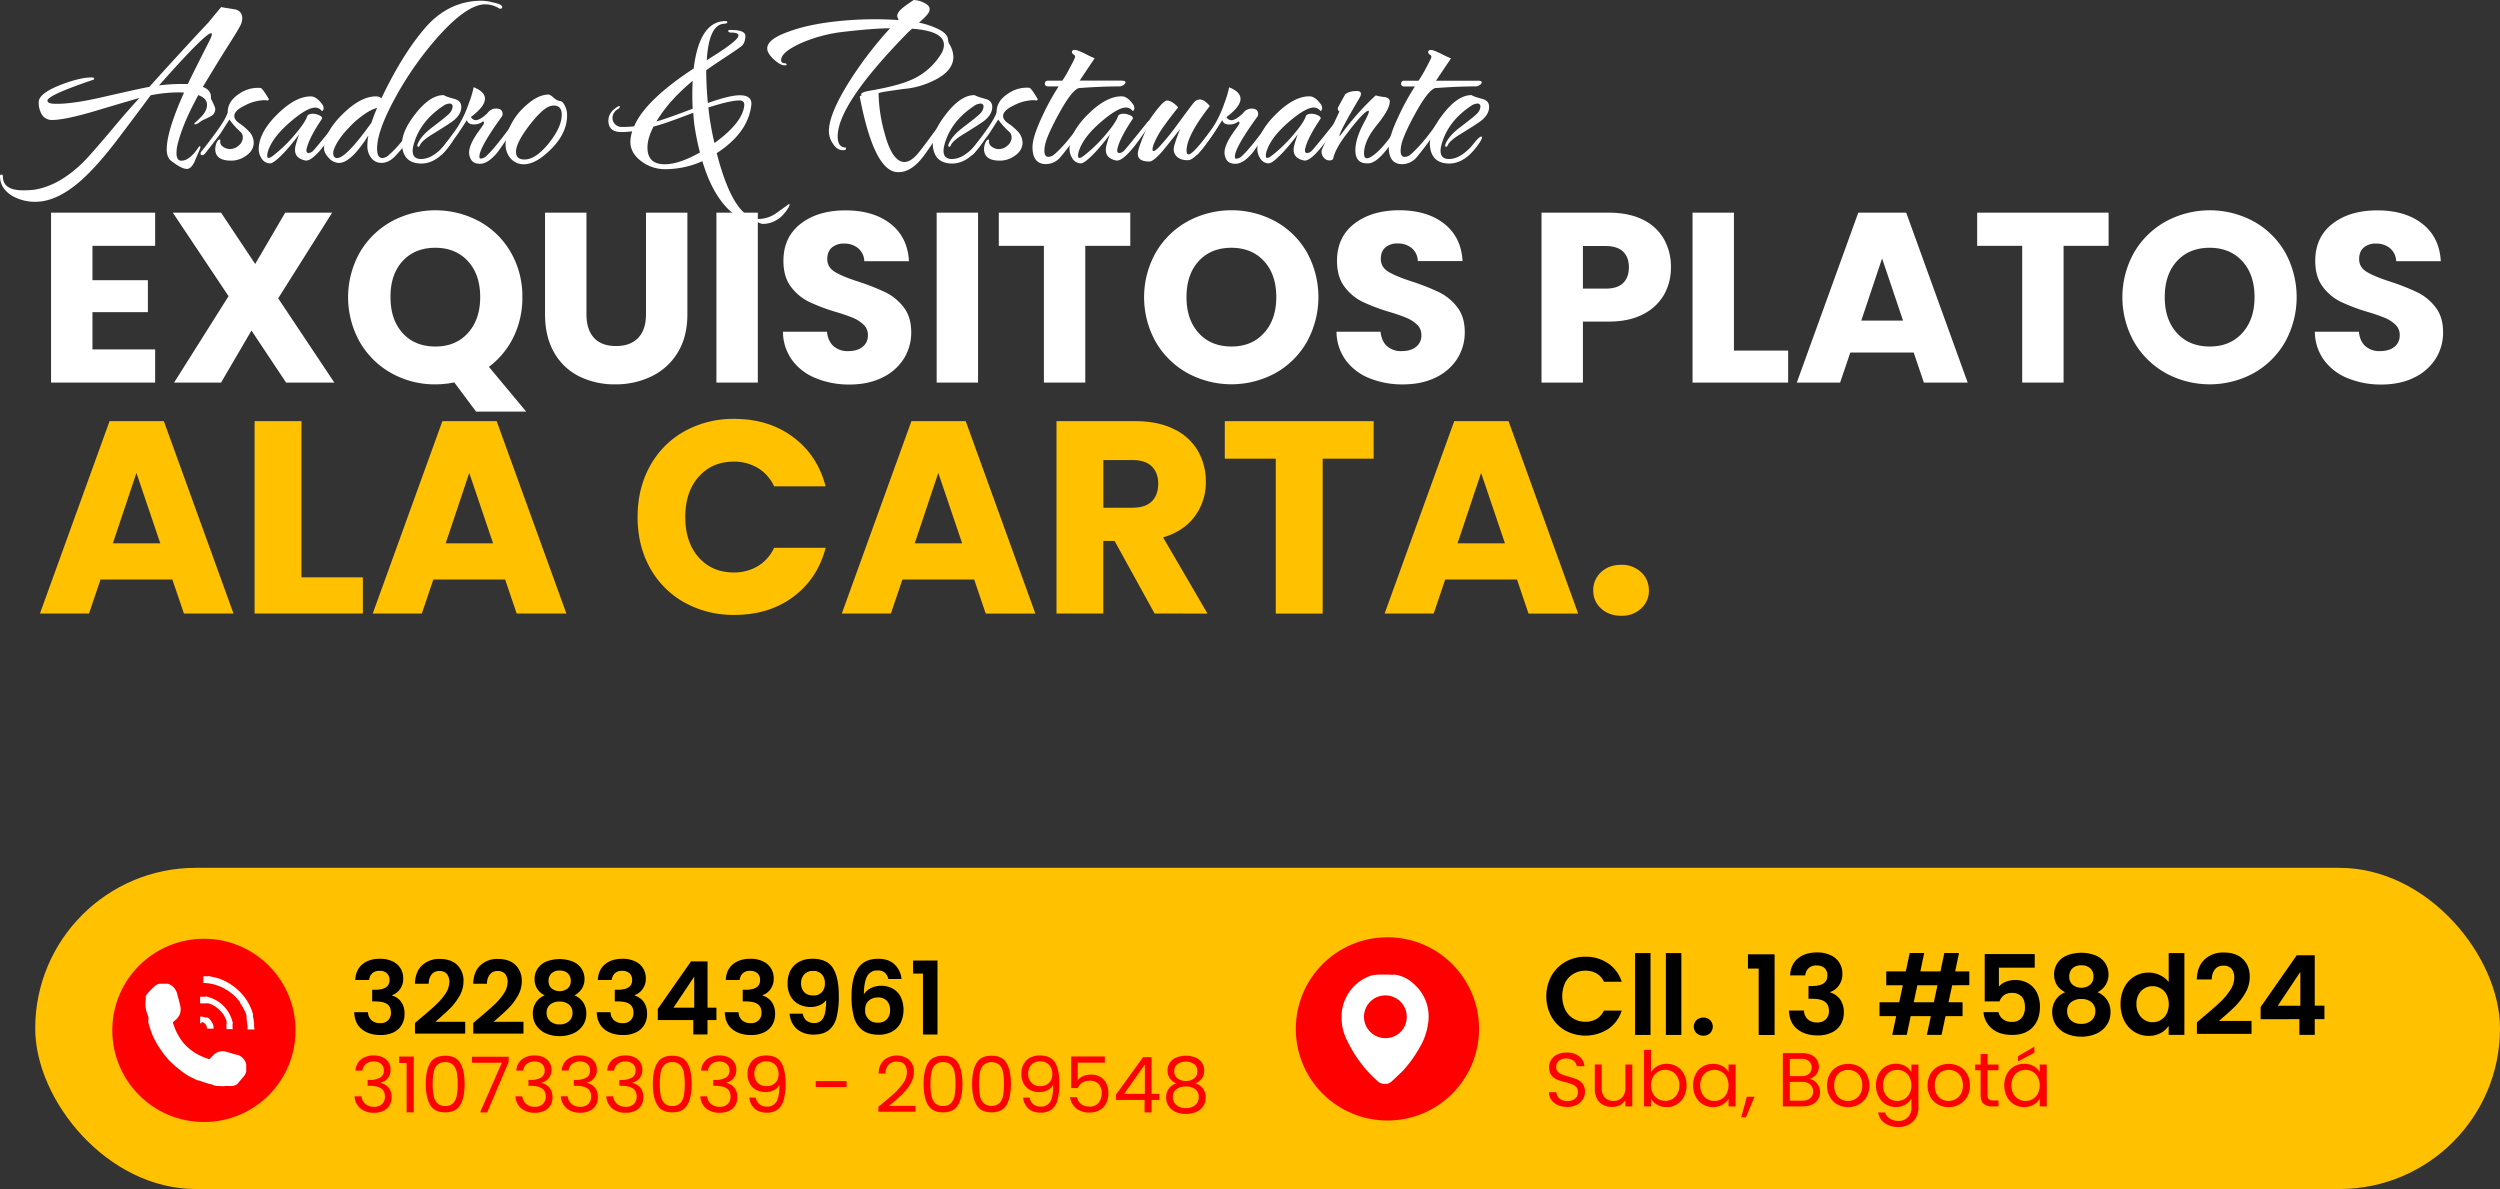 <svg xmlns="http://www.w3.org/2000/svg" viewBox="0 0 1549.35 736.89"><rect x="0" y="0" width="1549.35" height="736.89" fill="#333333" stroke="none"/><defs><style>.cls-1{fill:#fff;}.cls-2{fill:#ffc100;}.cls-3{fill:red;}</style></defs><g id="Capa_2" data-name="Capa 2"><g id="Capa_1-2" data-name="Capa 1"><path class="cls-1" d="M150.15,10.8a10.68,10.68,0,0,1-1.65,5.85q-1.2,2.4-7.8,12.75-4.95,7.8-15,24.45,5.55,2.1,5,7.2,2.7,5.4,2.7,6.3a4.84,4.84,0,0,1-2.55,4.57,45.88,45.88,0,0,1-5.1,2.48c-.2.1-.93.58-2.18,1.42a6,6,0,0,1-2.62,1.28q-.45,0-.45-.75a49,49,0,0,0,3.9-3.68q3.9-3.83,3.9-7.72,0-4.05-5.4-6-10,18.3-12.9,30.9a21.83,21.83,0,0,0-.6,5.85q.3,3.9,3,3.9,5,0,10.5-8.1a2.54,2.54,0,0,1,1.05-1,5.82,5.82,0,0,1,.3.75,25,25,0,0,1-1.27,3.3c-.86,2-1.73,4-2.63,6.15q-2.1,4-4.5,4-3.3,0-9.75-5-2.25-1.65-2.7-5.55-.9-11,10.65-36.75-1.65-.15-3.3-.15a91.85,91.85,0,0,0-17.4,1.8q-9.9,13.35-20,26.7-13.65,18-24.15,27-14.4,12.3-27.15,12.3A28.41,28.41,0,0,1,7.5,121.35Q0,116.7,0,109.2q0-1,.9-1t.9,1.2q0,8.55,12.6,8.55,3.15,0,6.3-.3,15-2.1,29.7-16,4.35-3.9,22.8-25.95,5.55-6.6,13.2-15-13.8,4-27.45,8.1-18.75,5.55-26.7,5.55a7.18,7.18,0,0,1-6.45-3.6,14.36,14.36,0,0,1-1.8-7.5Q24,57.9,37.8,52.5,49.65,48,56.55,48q1.8,0,1.8.6a1.46,1.46,0,0,1-.3.75Q29.4,59,29.4,62.4q0,2,5.7,1.95,10.5,0,28.65-4.2,24.9-5.7,28.8-6.3l6.6-7.35q19.5-21.45,30-32.55,2.55-3.15,7.95-9.6.15.15,8,1.35Q149.7,6.45,150.15,10.8Zm-18.9,10.35q0-.6-.3-.6-3.75,0-32.4,32.4a104.58,104.58,0,0,1,13.2-.9h4.65q2.4-5.07,13.5-27C130.9,23.14,131.35,21.85,131.25,21.15Z"/><path class="cls-1" d="M166.5,61.23a.56.56,0,0,1-.3.87q-.45.45-1.2,0h-1.5A26.83,26.83,0,0,0,152,65.25q-7.35,3.45-6.75,7.2.3,2.1,3.15,4a35,35,0,0,1,6,5.1,10.3,10.3,0,0,1,2.85,6.75q0,5-4.8,8.25a15.64,15.64,0,0,1-9.3,3q-9.75,0-9.75-7.2a9.92,9.92,0,0,1,.45-2.85q.9-3,2.4-3,.3,0,.3.6a3.53,3.53,0,0,0,1.57,3.75,7.29,7.29,0,0,0,4.43,1.5A8,8,0,0,0,148,90.15a6.63,6.63,0,0,0,2.48-5,4.77,4.77,0,0,0-1-3,48.63,48.63,0,0,1-7.35-8.1l-.15.3q-2,3.15-5.25,8.25Q134,86.4,127.2,95a2.83,2.83,0,0,1-2,1.2q-.9,0-.9-1.05a2,2,0,0,1,.45-1.2q5.7-7.05,11-14.55,4.35-6.3,5.4-9.75-.15-6.75,6.9-11.4a20.26,20.26,0,0,1,13.35-3.75Q162.6,54.6,166.5,61.23Z"/><path class="cls-1" d="M210,76.8a40.43,40.43,0,0,1-3.63,5.85q-12.21,17.85-17.19,16.8-6.33-1.35-6.33-6.45a14.83,14.83,0,0,1,.15-2.1,71.2,71.2,0,0,1,2.4-7.65,133.27,133.27,0,0,1-8.7,10.65q-6.91,7.35-9.3,7.35A6.21,6.21,0,0,1,162,98a10.43,10.43,0,0,1-1.65-5.55q0-10.2,11.4-21.52t21-11.18q3.28,0,6.75,4.65a4.23,4.23,0,0,1,1.05,2.85,1.85,1.85,0,0,1-1.05,1.65,5,5,0,0,0-3.15-2.1q-4.82-1.05-15.75,8.17T166.5,92.55a11.75,11.75,0,0,0-.9,3.9c0,1.8,1.09,1.9,3.3.3A86.35,86.35,0,0,0,182.25,84q7-8.1,8.25-12.3c.6-.8,1.74-1.2,3.45-1.2a9.81,9.81,0,0,1,4.05,1c1.39.66,1.89,1.38,1.5,2.18q-7.65,11.4-9.3,17.85a6,6,0,0,0-.3,1.65q0,1.65,1.35,1.65a4.31,4.31,0,0,0,2.85-1.42q1.49-1.42,14-17,1.19-1.5,1.8-1.5C210.54,74.85,210.6,75.5,210,76.8Z"/><path class="cls-1" d="M311.24,4.35q0,1.05-1.2,1.05a1.61,1.61,0,0,1-.9-.3,16.26,16.26,0,0,0-8.4-2.4q-11.4,0-29.55,20.4a204.59,204.59,0,0,0-26.25,37.5q-11.25,20.55-11.25,31.5,0,5.85,3.3,5.85a6.44,6.44,0,0,0,4.2-2.1q6-5.1,14.25-16.65,2.25-3,3-3,.3,0,.3.45,0,2.7-6,10.8a98.5,98.5,0,0,1-8.1,9.6q-3.9,3.9-8.25,3.9A7.81,7.81,0,0,1,230.17,98a11.78,11.78,0,0,1-2.48-7.87,34.51,34.51,0,0,1,.6-6.15q-10.8,16.95-18.15,17a8.62,8.62,0,0,1-6.37-3.13q-2.93-3.12-2.93-5.66,0-10.12,11.4-21.37t21-11.09a5,5,0,0,1,3.15,1.2q12.75-26.85,26.7-43.2Q277.79.45,298.64.45a33,33,0,0,1,6.9,1.05Q311.24,2.7,311.24,4.35ZM233.69,66.9a21.29,21.29,0,0,0-4.52,1.8,54.2,54.2,0,0,0-13,10.5q-6.94,7.2-9.2,13.35a6.23,6.23,0,0,0-.46,2.25c0,2.1.81,3.15,2.42,3.15q5.58,0,21.27-21.9Q231.58,71.85,233.69,66.9Z"/><path class="cls-1" d="M281.84,61.35q4.05,1.2,4.05,4.95,0,4.5-4.8,8.4-1.8,1.5-12.3,8-7.5,4.5-8.55,7.35-.45,1.05-1.2.9-.6-.3-.3-1.35,1.81-5.1,9.07-10.65,9.51-7.2,10.87-8.85a6.66,6.66,0,0,0,1.81-3.9,1.73,1.73,0,0,0-2-2,7.48,7.48,0,0,0-3.92,1.5Q260,75.45,256.2,90.15a13.26,13.26,0,0,0-.46,3.3q0,5.1,5.25,5.1a14,14,0,0,0,7.05-2.1,29.71,29.71,0,0,0,8.25-7.5q3.45-4.35,4.8-4.35c.2,0,.3.15.3.44q0,1.93-4.5,7.44-8.1,9.83-17.7,8.77-8.55-.9-9.9-9.71t8-20.78q9.3-12,17.85-11.81Q275.69,59.7,281.84,61.35Z"/><path class="cls-1" d="M316.49,82.65Q309,93.6,308.24,94.5q-5.85,7.05-10.8,7-3.9,0-5.47-2.55a8.59,8.59,0,0,1-1.13-5.85q.75-5,6.75-13.05,2.4-3.15,2.4-4a.66.66,0,0,0-.75-.75,8.84,8.84,0,0,1-5.7,1.8q-3.45,0-4.2-2.7-1.95,3.15-5.4,8.25-2.55,3.75-9.3,12.3a2.81,2.81,0,0,1-1.95,1.2q-.9,0-.9-1.05a2,2,0,0,1,.45-1.2q5.7-7.05,10.95-14.55a68.39,68.39,0,0,0,7.35-15.3,61.59,61.59,0,0,0,3-10q7.05,2.84,7,7.15,0,4.77-8.7,11.31a3.5,3.5,0,0,0,3,1.94q2.7,0,7.2-4.26a6.52,6.52,0,0,1,5.25-2.94q4.2,0,4.2,3.45a2.89,2.89,0,0,1-.45,1.5q-13.95,19.2-13.95,24.9,0,1.2.9,1.2a5.58,5.58,0,0,0,3.6-1.8q4.65-4.2,14.25-17.25,2.1-3,2.85-3,.3,0,.3.45Q319,78.6,316.49,82.65Z"/><path class="cls-1" d="M349.49,64.5a12.65,12.65,0,0,1,1.95,7q0,12.45-12.75,23.55-7.95,7.05-14.7,6.75a10.65,10.65,0,0,1-7.65-3.75,13,13,0,0,1-3-8.85,24.15,24.15,0,0,1,2.25-9.75,40.18,40.18,0,0,1,10.65-14.33q7.35-6.53,13.8-6.52c.6,0,1.6.63,3,1.87a8.09,8.09,0,0,0,3.9,2.18Q348.29,62.55,349.49,64.5Zm-6.3.9a9,9,0,0,0-5.25,1.95q-4.5,3.15-10.8,11.55-7.35,9.9-7.35,15.15,0,4.8,5.25,4.8,7.05,0,15.3-10.35,7.8-9.9,7.8-17.4Q348.14,65.4,343.19,65.4Z"/><path class="cls-1" d="M488.54,126.75a.48.48,0,0,1,.45-.3q1,0-.75,2.85a19.05,19.05,0,0,1-2.25,3,16.22,16.22,0,0,1-4.2,3.75,16.51,16.51,0,0,1-8.4,2.7,5.39,5.39,0,0,1-3.3-.9q-11.1,0-19.95-9.45-9.3-9.9-14.85-28.5a56.84,56.84,0,0,1-22.8,4.95,24.31,24.31,0,0,1-15.75-5.47q-6.75-5.47-6-13a27.22,27.22,0,0,1,1.05-5,52.17,52.17,0,0,1-6.75.45q-7.95,0-8-7.05,0-5.1,5.55-8.55a2,2,0,0,1,1.2-.45q.6,0,.3.6a2.27,2.27,0,0,1-1.05,1.2,6.3,6.3,0,0,0-3.45,5.55,5.33,5.33,0,0,0,1.65,3.9,5.51,5.51,0,0,0,4,1.65A66.72,66.72,0,0,0,393,78.3q6.75-16.05,36.9-35.85,3.6-29.1,19.5-29.4,1.35,0,1.35.75t-1.8.9q-9.6.3-10.95,22.65l7.8-5q11.85-7.8,11.85-10.35,0-1.8-4.35-1.8-1.95,0-2-1.05,0-.6,1.35-.6,9.45,0,9.3,3.9t-2.1,5.86q-1.49,1.37-10.18,7.06-6.9,4.53-12,8.14,0,9.27,1,20.34,13.49-4.8,19.77-4.8,7.79,0,7.19,6-2,17.25-21.45,29.85,10.5,40.8,26.1,40.8a19.36,19.36,0,0,0,10.8-3.6Q484.79,129.45,488.54,126.75ZM433.79,94.5a156.39,156.39,0,0,1-3.46-17.1q-.4-3.3-.69-7.51-5.86,2.25-15,5.56-5.72,2-9.62,3-3.76,7.2-3.76,13,0,10.35,10.65,10.35Q420.74,101.85,433.79,94.5Zm-4.5-27.15a165.4,165.4,0,0,1,0-17.25q-14.7,12.15-22.5,25.2Q413.69,73.35,429.29,67.35Zm31.95-1.95q.3-3.15-3-3.15-5.7,0-19.2,4.35.6,6.15,1.35,10.2,1,6.15,2.4,11.85Q460.19,76.05,461.24,65.4Z"/><path class="cls-1" d="M588.14,27a15.72,15.72,0,0,1,2.7,8.24q0,8.69-11.85,14.52a51.47,51.47,0,0,1-19.35,5.4l-8.25,1.2q-6.9,1-6.9,1.49a97.63,97.63,0,0,0,3.6,24.27q4.8,18.27,12.45,18.27,3.6,0,7.8-4.65,1.95-2.1,10.95-14.4,2.7-3.75,3.75-3.75.3,0,.3.6,0,3.45-10.65,18.15-8,10.8-16.5,10.35-14.55-.6-23.4-46.95a6.66,6.66,0,0,1,1.2-.6.86.86,0,0,1-.3-.6q0-1.35,4.95-2.25,16.65-2.85,24.9-6.3a40.59,40.59,0,0,0,19.65-16.5,10.6,10.6,0,0,0,1.8-5.7q0-8.55-19.65-10a34.27,34.27,0,0,0-3.6,3.3q-42.6,43.65-42.6,63.45,0,6.9,5.1,6.9v1.2a4.3,4.3,0,0,1-2,.45q-3.45,0-6.15-4.2a13.82,13.82,0,0,1-2.4-7.5q0-11.1,13.65-32.4a235.51,235.51,0,0,1,24.3-31.5q-11.1.15-29,2.25a90.82,90.82,0,0,0-25.65,6.75q-12.9,5.7-12.9,10.8,0,1.95,2.85,1.95.75.6.45,1.05-.3.3-1.65.15-2.7-.3-6.53-4T475.49,30q0-5.68,13.05-10.31,11.55-4.34,28.2-6.28a218,218,0,0,1,39.75-1l.45-.44a3.24,3.24,0,0,1-.9-2.1q0-2.38,4.05-5.53,3-2.24,6.15-4.33a14.68,14.68,0,0,1,6,1.5c2.6,1.2,3.9,2.54,3.9,4a5.26,5.26,0,0,1-.3,1.65q-.75,2.1-6.3,6.89a47.07,47.07,0,0,1,13.2,4.64q4.2,2.4,4.72,5.32A11.52,11.52,0,0,0,588.14,27Z"/><path class="cls-1" d="M610.94,61.35q4,1.2,4,4.95,0,4.5-4.8,8.4-1.8,1.5-12.3,8-7.5,4.5-8.55,7.35-.45,1.05-1.2.9-.6-.3-.3-1.35,1.81-5.1,9.06-10.65,9.51-7.2,10.88-8.85a6.72,6.72,0,0,0,1.81-3.9,1.73,1.73,0,0,0-2-2,7.48,7.48,0,0,0-3.93,1.5q-14.64,9.75-18.41,24.45a13.69,13.69,0,0,0-.45,3.3q0,5.1,5.25,5.1a14,14,0,0,0,7-2.1,29.71,29.71,0,0,0,8.25-7.5q3.45-4.35,4.8-4.35c.2,0,.3.15.3.44q0,1.93-4.5,7.44-8.1,9.83-17.7,8.77-8.55-.9-9.9-9.71t8-20.78q9.3-12,17.85-11.81Q604.79,59.7,610.94,61.35Z"/><path class="cls-1" d="M643,61.23a.56.56,0,0,1-.3.87q-.45.45-1.2,0H640a26.83,26.83,0,0,0-11.55,3.15q-7.35,3.45-6.75,7.2.3,2.1,3.15,4a35,35,0,0,1,6,5.1,10.3,10.3,0,0,1,2.85,6.75q0,5-4.8,8.25a15.64,15.64,0,0,1-9.3,3q-9.75,0-9.75-7.2a9.92,9.92,0,0,1,.45-2.85q.9-3,2.4-3,.3,0,.3.6a3.53,3.53,0,0,0,1.57,3.75A7.29,7.29,0,0,0,619,92.4a8,8,0,0,0,5.47-2.25,6.63,6.63,0,0,0,2.48-5,4.77,4.77,0,0,0-1-3,48.63,48.63,0,0,1-7.35-8.1l-.15.3q-2,3.15-5.25,8.25-2.7,3.75-9.45,12.3a2.83,2.83,0,0,1-2,1.2q-.9,0-.9-1.05a2,2,0,0,1,.45-1.2q5.7-7.05,10.95-14.55,4.35-6.3,5.4-9.75-.15-6.75,6.9-11.4a20.26,20.26,0,0,1,13.35-3.75Q639.14,54.6,643,61.23Z"/><path class="cls-1" d="M694.94,50q2.55,0,2.55,1c0,.6-.43,1.18-1.28,1.72a4.68,4.68,0,0,1-2.62.83q-11,0-25.05,1.05Q664.18,56,656.39,70.2q-6.9,12.6-8.55,18.75a21.47,21.47,0,0,0-.6,4.5c0,2.5.84,3.75,2.55,3.75a5.64,5.64,0,0,0,3.6-1.5q6.45-5.55,14.4-16.5c1.4-2,2.34-3,2.85-3q.3,0,.3.45,0,1.95-2.7,6a178.62,178.62,0,0,1-11.4,15.15,11.93,11.93,0,0,1-8.55,3.9q-8.25,0-8.4-10.2-.15-6.3,6-19.35a146.5,146.5,0,0,1,10.2-18.6h-6.3c-1.5,0-2.25-.52-2.25-1.57,0-1.35.65-2,2-2h8.85A76.34,76.34,0,0,0,663,42.06q3.3-6.11,3.3-6.85a1.28,1.28,0,0,0-.53-1.11,7.64,7.64,0,0,1-1-.82,1.28,1.28,0,0,1-.45-.89c0-1.09.65-1.59,1.95-1.49q1.65.15,6.75,2.68a53.26,53.26,0,0,0,5.4,2.53q-3.75,5.51-9.3,13.84h25.8Z"/><path class="cls-1" d="M712.48,76.8a40.2,40.2,0,0,1-3.62,5.85q-12.21,17.85-17.19,16.8-6.33-1.35-6.34-6.45a14.85,14.85,0,0,1,.16-2.1,72.88,72.88,0,0,1,2.39-7.65,129,129,0,0,1-8.7,10.65q-6.9,7.35-9.3,7.35a6.23,6.23,0,0,1-5.4-3.3,10.51,10.51,0,0,1-1.65-5.55q0-10.2,11.4-21.52t21-11.18q3.3,0,6.75,4.65a4.19,4.19,0,0,1,1,2.85,1.83,1.83,0,0,1-1,1.65,5,5,0,0,0-3.15-2.1q-4.8-1.05-15.75,8.17T669,92.55a11.75,11.75,0,0,0-.9,3.9q0,2.7,3.3.3A85.9,85.9,0,0,0,684.73,84q7-8.1,8.25-12.3.9-1.2,3.45-1.2a9.74,9.74,0,0,1,4.05,1c1.4.66,1.9,1.38,1.5,2.18q-7.65,11.4-9.3,17.85a6.44,6.44,0,0,0-.3,1.65q0,1.65,1.35,1.65a4.29,4.29,0,0,0,2.85-1.42q1.5-1.42,13.95-17,1.2-1.5,1.8-1.5Q713.38,74.85,712.48,76.8Z"/><path class="cls-1" d="M753.58,76.5q2.4-2.85,2.85-2.85a.13.13,0,0,1,.15.15q0,2.25-4.65,9Q750,86,745.33,92.1q-6,7.2-9.15,7.2-4.5,0-6.82-2.25a6,6,0,0,1-1.88-5.4q.15-2.1,3.9-11.7-4.35,5.55-8.7,11-7.35,9.15-10.35,9.15-8.1,0-7.05-6,.6-3.75,5.85-15.75a2.21,2.21,0,0,1,0-2.25q9.3-13.8,12.15-13.8t6.9,4.2q-5.85,7.35-8.55,11.25A52.43,52.43,0,0,0,715,89.4a10.48,10.48,0,0,0-.75,3.15q0,2.7,4-1.35a151.57,151.57,0,0,0,11.47-14.1q8.85-12,10-13.35a5,5,0,0,1,3.75-2.1q2.85,0,6.3,4.05-14.4,18.45-14.4,27.6,0,2.4,1.2,2.4.9,0,2.85-1.65a77.94,77.94,0,0,0,7.35-8.4Q750.28,81.15,753.58,76.5Z"/><path class="cls-1" d="M784.63,82.65q-7.5,10.95-8.25,11.85-5.85,7.05-10.8,7-3.9,0-5.48-2.55A8.59,8.59,0,0,1,759,93.15q.75-5,6.75-13.05,2.4-3.15,2.4-4a.66.66,0,0,0-.75-.75,8.84,8.84,0,0,1-5.7,1.8q-3.45,0-4.2-2.7-2,3.15-5.4,8.25-2.55,3.75-9.3,12.3a2.83,2.83,0,0,1-1.95,1.2q-.9,0-.9-1.05a2,2,0,0,1,.45-1.2q5.7-7.05,11-14.55a68.39,68.39,0,0,0,7.35-15.3,61.59,61.59,0,0,0,3-10q7.05,2.84,7.05,7.15,0,4.77-8.7,11.31a3.5,3.5,0,0,0,3,1.94q2.7,0,7.2-4.26a6.52,6.52,0,0,1,5.25-2.94q4.2,0,4.2,3.45a2.89,2.89,0,0,1-.45,1.5q-14,19.2-14,24.9,0,1.2.9,1.2a5.58,5.58,0,0,0,3.6-1.8q4.65-4.2,14.25-17.25,2.1-3,2.85-3,.3,0,.3.45Q787.18,78.6,784.63,82.65Z"/><path class="cls-1" d="M828.88,76.8a40.2,40.2,0,0,1-3.62,5.85Q813,100.5,808.06,99.45q-6.33-1.35-6.33-6.45a13.5,13.5,0,0,1,.16-2.1,70.48,70.48,0,0,1,2.39-7.65,129,129,0,0,1-8.7,10.65q-6.9,7.35-9.3,7.35a6.23,6.23,0,0,1-5.4-3.3,10.51,10.51,0,0,1-1.65-5.55q0-10.2,11.4-21.52t21-11.18q3.3,0,6.75,4.65a4.19,4.19,0,0,1,1,2.85,1.83,1.83,0,0,1-1,1.65,5,5,0,0,0-3.15-2.1q-4.8-1.05-15.75,8.17t-14.1,17.63a11.75,11.75,0,0,0-.9,3.9q0,2.7,3.3.3A85.9,85.9,0,0,0,801.13,84q7.05-8.1,8.25-12.3.9-1.2,3.45-1.2a9.74,9.74,0,0,1,4,1c1.4.66,1.9,1.38,1.5,2.18q-7.65,11.4-9.3,17.85a6.44,6.44,0,0,0-.3,1.65q0,1.65,1.35,1.65A4.29,4.29,0,0,0,813,93.38q1.5-1.42,13.95-17,1.2-1.5,1.8-1.5Q829.78,74.85,828.88,76.8Z"/><path class="cls-1" d="M864.73,85q-10,15.76-16.4,16.21-8.36.6-8.35-8.06,0-7.62,6-18.37c1.57-3,2.36-4.88,2.36-5.67q0-.45-.3-.45-2.55,0-13.65,14.55-6.75,8.85-8.1,14.85c-.21.9-1,1.35-2.25,1.35a4.43,4.43,0,0,1-3.45-1.5,5.43,5.43,0,0,1-1.5-4.65q.15-.9,11-24.15a2,2,0,0,1-.75-2.7q.6-1.2,4.35-8,2.4-1.95,7.05-2,4.5,0,1.5,4.8-12.15,20.55-12.15,23.1,0,.45,2.85-3.45a166.68,166.68,0,0,1,19.65-21.75,28.4,28.4,0,0,0,5.25,1q3.45.45,3.45,2.85,0,4.77-7.95,14.49t-8,17.63c0,2,.6,3,1.8,3a5.3,5.3,0,0,0,2.55-.89q5.4-3.27,12-12.33c.9-1.19,1.7-1.78,2.4-1.78.5,0,.75.3.75.89A2.83,2.83,0,0,1,864.73,85Z"/><path class="cls-1" d="M915.73,50c1.69,0,2.55.35,2.55,1s-.43,1.18-1.28,1.72a4.68,4.68,0,0,1-2.62.83q-11,0-25,1.05Q885,56,877.18,70.2,870.27,82.8,868.63,89a20.82,20.82,0,0,0-.6,4.5c0,2.5.84,3.75,2.55,3.75a5.64,5.64,0,0,0,3.6-1.5q6.44-5.55,14.4-16.5,2.08-3,2.85-3c.19,0,.3.15.3.45q0,1.95-2.7,6a183.13,183.13,0,0,1-11.4,15.15,11.93,11.93,0,0,1-8.55,3.9q-8.26,0-8.4-10.2-.16-6.3,6-19.35a145.26,145.26,0,0,1,10.2-18.6h-6.3c-1.5,0-2.25-.52-2.25-1.57,0-1.35.64-2,1.95-2h8.85a78.29,78.29,0,0,0,4.65-7.89c2.19-4.07,3.3-6.35,3.3-6.85a1.28,1.28,0,0,0-.53-1.11,7.64,7.64,0,0,1-1-.82,1.28,1.28,0,0,1-.45-.89c0-1.09.64-1.59,2-1.49q1.63.15,6.75,2.68a52.08,52.08,0,0,0,5.4,2.53q-3.76,5.51-9.3,13.84h25.8Z"/><path class="cls-1" d="M918.87,61.35q4.05,1.2,4,4.95,0,4.5-4.8,8.4-1.8,1.5-12.3,8-7.5,4.5-8.55,7.35-.45,1.05-1.2.9-.6-.3-.3-1.35,1.82-5.1,9.07-10.65,9.51-7.2,10.87-8.85a6.66,6.66,0,0,0,1.81-3.9,1.73,1.73,0,0,0-2-2,7.45,7.45,0,0,0-3.92,1.5Q897,75.45,893.22,90.15a13.69,13.69,0,0,0-.45,3.3q0,5.1,5.25,5.1a14,14,0,0,0,7.05-2.1,29.71,29.71,0,0,0,8.25-7.5q3.45-4.35,4.8-4.35c.2,0,.3.15.3.44q0,1.93-4.5,7.44-8.1,9.83-17.7,8.77-8.55-.9-9.9-9.71t7.95-20.78q9.3-12,17.85-11.81Q912.72,59.7,918.87,61.35Z"/><path class="cls-1" d="M57.3,152.35v21.3H91.65v19.8H57.3v23.1H96.15V237.1H31.65V131.8h64.5v20.55Z"/><path class="cls-1" d="M177.3,237.1l-21.45-32.25L137,237.1h-29.1l33.75-53.55L107.1,131.8H137l21.15,31.8,18.6-31.8h29.1l-33.45,53.1,34.8,52.2Z"/><path class="cls-1" d="M295.05,255.1,281.55,237a59.59,59.59,0,0,1-11.7,1.2,55,55,0,0,1-27.23-6.9A51.59,51.59,0,0,1,223,212a56.73,56.73,0,0,1,0-55.57,51.74,51.74,0,0,1,19.65-19.2,57.16,57.16,0,0,1,54.45,0,50.66,50.66,0,0,1,19.5,19.2,54.35,54.35,0,0,1,7.13,27.75,55.27,55.27,0,0,1-5.48,24.67A50.8,50.8,0,0,1,303,227.35l23.1,27.75Zm-45.53-48.68q7.57,8.33,20.33,8.33,12.6,0,20.17-8.4t7.58-22.2q0-14-7.58-22.27t-20.17-8.33q-12.75,0-20.33,8.25T242,184.15Q242,198.1,249.52,206.42Z"/><path class="cls-1" d="M363.45,131.8v63q0,9.45,4.65,14.55t13.65,5.1q9,0,13.8-5.1t4.8-14.55v-63H426v62.85q0,14.1-6,23.85a38.43,38.43,0,0,1-16.13,14.7,50.69,50.69,0,0,1-22.57,5A49.34,49.34,0,0,1,359,233.27a36.27,36.27,0,0,1-15.52-14.7q-5.7-9.81-5.7-23.92V131.8Z"/><path class="cls-1" d="M469.65,131.8V237.1H444V131.8Z"/><path class="cls-1" d="M505.64,234.4A33.73,33.73,0,0,1,491,223.3a30.33,30.33,0,0,1-5.78-17.7h27.3q.6,5.85,4.05,8.92a13,13,0,0,0,9,3.08c3.8,0,6.8-.87,9-2.63a8.76,8.76,0,0,0,3.3-7.27,8.61,8.61,0,0,0-2.62-6.45,21.18,21.18,0,0,0-6.45-4.2,103.91,103.91,0,0,0-10.88-3.75,118.41,118.41,0,0,1-16.65-6.3,30.76,30.76,0,0,1-11.1-9.3q-4.65-6.15-4.65-16,0-14.7,10.65-23t27.75-8.32q17.4,0,28,8.32t11.4,23.18H535.64a10.86,10.86,0,0,0-3.75-8,13.21,13.21,0,0,0-8.85-2.92,11,11,0,0,0-7.5,2.47q-2.85,2.48-2.85,7.13,0,5.1,4.8,8t15,6.15a138.84,138.84,0,0,1,16.58,6.6,31.54,31.54,0,0,1,11,9.15q4.65,6,4.65,15.45a30.31,30.31,0,0,1-4.57,16.35,32.06,32.06,0,0,1-13.28,11.7q-8.7,4.35-20.55,4.35A54.17,54.17,0,0,1,505.64,234.4Z"/><path class="cls-1" d="M606.14,131.8V237.1H580.49V131.8Z"/><path class="cls-1" d="M700.49,131.8v20.55h-27.9V237.1H646.94V152.35H619V131.8Z"/><path class="cls-1" d="M736,231.25A51.59,51.59,0,0,1,716.32,212a56.66,56.66,0,0,1,0-55.57A51.74,51.74,0,0,1,736,137.2a57.16,57.16,0,0,1,54.45,0,50.66,50.66,0,0,1,19.5,19.2,57.49,57.49,0,0,1-.08,55.57,51.21,51.21,0,0,1-19.5,19.28,57,57,0,0,1-54.37,0Zm47.4-24.9q7.56-8.4,7.57-22.2,0-14-7.57-22.27t-20.18-8.33q-12.75,0-20.32,8.25t-7.58,22.35q0,13.95,7.58,22.27t20.32,8.33Q775.79,214.75,783.37,206.35Z"/><path class="cls-1" d="M848.69,234.4a33.67,33.67,0,0,1-14.62-11.1,30.26,30.26,0,0,1-5.78-17.7h27.3q.6,5.85,4,8.92a13,13,0,0,0,9,3.08c3.8,0,6.8-.87,9-2.63a8.76,8.76,0,0,0,3.3-7.27,8.64,8.64,0,0,0-2.62-6.45,21.3,21.3,0,0,0-6.45-4.2A103.91,103.91,0,0,0,861,193.3a118.41,118.41,0,0,1-16.65-6.3,30.76,30.76,0,0,1-11.1-9.3q-4.65-6.15-4.65-16,0-14.7,10.65-23T867,130.3q17.4,0,28,8.32t11.4,23.18H878.69a10.86,10.86,0,0,0-3.75-8,13.21,13.21,0,0,0-8.85-2.92,11,11,0,0,0-7.5,2.47q-2.85,2.48-2.85,7.13,0,5.1,4.8,8t15,6.15a139.53,139.53,0,0,1,16.58,6.6,31.63,31.63,0,0,1,11,9.15q4.65,6,4.65,15.45a30.4,30.4,0,0,1-4.57,16.35,32.12,32.12,0,0,1-13.28,11.7q-8.7,4.35-20.55,4.35A54.17,54.17,0,0,1,848.69,234.4Z"/><path class="cls-1" d="M1031.39,182.42a30.83,30.83,0,0,1-12.9,12.23q-8.7,4.65-21.6,4.65H981v37.8H955.34V131.8h41.55q12.6,0,21.3,4.35a29.9,29.9,0,0,1,13,12,34.88,34.88,0,0,1,4.35,17.55A33.86,33.86,0,0,1,1031.39,182.42Zm-25.5-7q3.6-3.45,3.6-9.75t-3.6-9.75q-3.6-3.45-10.95-3.45H981v26.4h14Q1002.29,178.9,1005.89,175.45Z"/><path class="cls-1" d="M1074.59,217.3h33.6v19.8h-59.25V131.8h25.65Z"/><path class="cls-1" d="M1186,218.5h-39.3l-6.3,18.6h-26.85l38.1-105.3h29.7l38.1,105.3h-27.15Zm-6.6-19.8-13-38.55-12.9,38.55Z"/><path class="cls-1" d="M1306.78,131.8v20.55h-27.9V237.1h-25.65V152.35h-27.9V131.8Z"/><path class="cls-1" d="M1342.26,231.25A51.59,51.59,0,0,1,1322.61,212a56.66,56.66,0,0,1,0-55.57,51.74,51.74,0,0,1,19.65-19.2,57.16,57.16,0,0,1,54.45,0,50.66,50.66,0,0,1,19.5,19.2,57.49,57.49,0,0,1-.08,55.57,51.21,51.21,0,0,1-19.5,19.28,57,57,0,0,1-54.37,0Zm47.4-24.9q7.58-8.4,7.57-22.2,0-14-7.57-22.27t-20.18-8.33q-12.75,0-20.32,8.25t-7.58,22.35q0,13.95,7.58,22.27t20.32,8.33Q1382.08,214.75,1389.66,206.35Z"/><path class="cls-1" d="M1455,234.4a33.73,33.73,0,0,1-14.62-11.1,30.33,30.33,0,0,1-5.78-17.7h27.3q.6,5.85,4,8.92a13,13,0,0,0,9,3.08c3.8,0,6.8-.87,9-2.63a8.76,8.76,0,0,0,3.3-7.27,8.61,8.61,0,0,0-2.62-6.45,21.18,21.18,0,0,0-6.45-4.2,103.91,103.91,0,0,0-10.88-3.75,118.41,118.41,0,0,1-16.65-6.3,30.76,30.76,0,0,1-11.1-9.3q-4.65-6.15-4.65-16,0-14.7,10.65-23t27.75-8.32q17.4,0,28,8.32t11.4,23.18H1485a10.86,10.86,0,0,0-3.75-8,13.21,13.21,0,0,0-8.85-2.92,11,11,0,0,0-7.5,2.47q-2.85,2.48-2.85,7.13,0,5.1,4.8,8t15,6.15a138.84,138.84,0,0,1,16.58,6.6,31.54,31.54,0,0,1,11,9.15q4.65,6,4.65,15.45a30.31,30.31,0,0,1-4.57,16.35,32.06,32.06,0,0,1-13.28,11.7q-8.7,4.35-20.55,4.35A54.17,54.17,0,0,1,1455,234.4Z"/><path class="cls-2" d="M106.81,359.16H62.3l-7.14,21.07H24.75L67.9,261h33.64L144.7,380.23H114Zm-7.47-22.43L84.55,293.07,69.94,336.73Z"/><path class="cls-2" d="M186.83,357.8h38.06v22.43H157.78V261h29.05Z"/><path class="cls-2" d="M313.07,359.16H268.55l-7.13,21.07H231L274.16,261H307.8L351,380.23H320.2Zm-7.48-22.43-14.78-43.66L276.2,336.73Z"/><path class="cls-2" d="M402.77,288.91a54.7,54.7,0,0,1,21.32-21.58,62,62,0,0,1,31-7.73q21.24,0,36.36,11.21t20.22,30.59H479.74A25.82,25.82,0,0,0,469.63,290a28.51,28.51,0,0,0-14.87-3.91q-13.42,0-21.75,9.35t-8.32,25q0,15.65,8.32,25t21.75,9.34a28.5,28.5,0,0,0,14.87-3.9,25.82,25.82,0,0,0,10.11-11.39h31.94q-5.1,19.37-20.22,30.5T455.1,381.08a62,62,0,0,1-31-7.73,54.86,54.86,0,0,1-21.32-21.49q-7.65-13.77-7.64-31.44T402.77,288.91Z"/><path class="cls-2" d="M603.76,359.16H559.25l-7.14,21.07H521.7L564.85,261h33.64l43.16,119.27H610.9Zm-7.47-22.43L581.5,293.07l-14.61,43.66Z"/><path class="cls-2" d="M715.55,380.23l-24.8-45h-7v45h-29V261h48.76q14.1,0,24,4.93a33.91,33.91,0,0,1,14.87,13.5,37.74,37.74,0,0,1,4.93,19.12,35.42,35.42,0,0,1-6.72,21.23q-6.71,9.35-19.79,13.26l27.53,47.23Zm-31.77-65.58h18q8,0,12-3.91t4-11q0-6.79-4-10.71t-12-3.91h-18Z"/><path class="cls-2" d="M851.3,261v23.27H819.7v96H790.65v-96h-31.6V261Z"/><path class="cls-2" d="M940.16,359.16H895.64l-7.13,21.07H858.1L901.25,261h33.64l43.16,119.27H947.29Zm-7.48-22.43L917.9,293.07l-14.61,43.66Z"/><path class="cls-2" d="M992.23,377.08A14.57,14.57,0,0,1,987.39,366a15.06,15.06,0,0,1,4.84-11.39q4.85-4.57,12.49-4.58a17.24,17.24,0,0,1,12.32,4.58,15.06,15.06,0,0,1,4.84,11.39,14.57,14.57,0,0,1-4.84,11.12,17.36,17.36,0,0,1-12.32,4.51Q997.07,381.59,992.23,377.08Z"/><rect class="cls-2" x="21.82" y="537.83" width="1527.53" height="199.06" rx="99.53"/><circle class="cls-3" cx="126.37" cy="638.57" r="56.78"/><path class="cls-1" d="M157.66,636.8V638h-4.24v-1.85l-.61-4.95v-1.67a14.36,14.36,0,0,0-1.06-2.92h0l-1.68-3.09-1.24-1.85v-.44a29.06,29.06,0,0,0-7.06-6.89,10.78,10.78,0,0,0-1.68-1,14.9,14.9,0,0,0-3.09-1.68h0a34.41,34.41,0,0,0-4.76-1.67,29.5,29.5,0,0,0-6.27-.8h0v-3.53c0-.62,0-.62.62-.62h2.29a.53.53,0,0,1,.75,0l.05,0a41.71,41.71,0,0,1,6.62,1.59,35.37,35.37,0,0,1,15.18,11.21h0l.62.89a26.94,26.94,0,0,1,1.68,2.65,29.15,29.15,0,0,1,2.91,6.88,1.49,1.49,0,0,1,0,1.24,42.56,42.56,0,0,1,.79,4.76v2.56Z"/><path class="cls-1" d="M90.39,619v-.53a2.57,2.57,0,0,1-.07-.4,3.37,3.37,0,0,1,0-.69c0-.42,1.91-2.74,4.84-5.61l1.5-1.24a5.9,5.9,0,0,1,2.21-.88h5.21a8.83,8.83,0,0,1,5.21,4.76,10,10,0,0,1,.79,2.74c.62,2,1.24,4.33,1.68,6.44a8.82,8.82,0,0,1-.8,6,18.41,18.41,0,0,0-1.23,1.67l-2.3,2a1.07,1.07,0,0,0,0,1.33l.88,2.47a35.49,35.49,0,0,0,5,8.83,13.75,13.75,0,0,0,1.06,1.23,32.32,32.32,0,0,0,8.83,6.71l3.17,1.42c.8.44,1.86.61,2.65,1a.78.78,0,0,0,.88,0l2.3-2.29a7.85,7.85,0,0,1,6.18-2.47,11.2,11.2,0,0,1,2.91.62l5.3,1.58h.62a8.12,8.12,0,0,1,5.38,6,5.06,5.06,0,0,1,0,1.23v3.27a8.9,8.9,0,0,1-2.29,3.8l-2.83,3.35a2.76,2.76,0,0,1-1.41,1.06,5.27,5.27,0,0,1-2.3.62H140a16,16,0,0,1-4.15,0,7.92,7.92,0,0,1-4.42-.89,49,49,0,0,1-7.85-2.47h-.8l-1.5-.62-3.71-1.85a36.22,36.22,0,0,1-4.76-3.09l-4-3.18-4-3.7-3.09-3.71-.79-1.06-.44-.62c-.44-.62-2.12-3.09-3.18-4.77l-1.86-3.53-.61-1.23a39.41,39.41,0,0,1-1.42-3.8,47.61,47.61,0,0,1-1.5-4.94v-1.24a4.47,4.47,0,0,0,0-2.12l-.19-.5a32.46,32.46,0,0,1-1.34-4.42A20,20,0,0,1,90.39,619Z"/><path class="cls-1" d="M124,621.7v-4h3.18a1.47,1.47,0,0,1,1.23,0,23.36,23.36,0,0,1,4.15,1.5,21,21,0,0,1,11.57,14.3h0a.62.62,0,0,1,0,.87h0v2.83c0,1.06,0,.88-.62.61h-3.18v-3.08a3.92,3.92,0,0,0,0-2,14.72,14.72,0,0,0-4.41-6.88,16.42,16.42,0,0,0-6.63-4,6.37,6.37,0,0,0-1.85,0h-2.82Z"/><path class="cls-1" d="M124.65,634.32s-.62,0-.62-.79V630a8.09,8.09,0,0,1,3.26.62h1.51a8.77,8.77,0,0,1,1.85,1.85l1.06,1.68a6,6,0,0,1,.62,2.73v.62h-3.45c-.61,0-.61,0-.61-.62a4.33,4.33,0,0,0-3.18-3.53h0Z"/><circle class="cls-3" cx="859.84" cy="637.64" r="56.78"/><path class="cls-1" d="M875.92,609.51A21.7,21.7,0,0,0,864.41,604a16.7,16.7,0,0,1-3.74,0h-6a21.49,21.49,0,0,0-5.47.77A26.94,26.94,0,0,0,831.42,630a31.27,31.27,0,0,0,3.64,15.25,78.47,78.47,0,0,0,18.23,24.37,6.89,6.89,0,0,0,3.93,2.11h2.11a6.17,6.17,0,0,0,3-1.44c2.3-2,4.32-4.13,6.43-6a74.37,74.37,0,0,0,10.84-14.77,39.18,39.18,0,0,0,5.75-18.23,26.56,26.56,0,0,0-9.59-21.87Zm-17.55,33.86a13.24,13.24,0,1,1,13.43-13.14,13,13,0,0,1-12.95,13.14h-.48Z"/><path d="M224.57,597.62q4.11-3.43,10.85-3.43a17.69,17.69,0,0,1,7.86,1.61,11.45,11.45,0,0,1,4.94,4.34,11.67,11.67,0,0,1,1.67,6.19,10.89,10.89,0,0,1-2,6.7,10,10,0,0,1-4.87,3.68V617a10.59,10.59,0,0,1,5.69,4,12.58,12.58,0,0,1,2,7.42,13,13,0,0,1-1.73,6.73,11.71,11.71,0,0,1-5.09,4.63,18.05,18.05,0,0,1-8.08,1.67q-7.11,0-11.58-3.59t-4.72-10.57h8.56a6.8,6.8,0,0,0,2.11,4.94,7.62,7.62,0,0,0,5.44,1.86,6.54,6.54,0,0,0,4.94-1.8,6.37,6.37,0,0,0,1.73-4.62q0-3.78-2.4-5.41t-7.42-1.64h-1.82v-7.23h1.82q8.94,0,8.93-6a5.49,5.49,0,0,0-1.6-4.21,6.48,6.48,0,0,0-4.62-1.51,6.15,6.15,0,0,0-4.56,1.6,6.49,6.49,0,0,0-1.86,4.06h-8.62Q220.45,601.05,224.57,597.62Z"/><path d="M260.46,631.18q6-5,9.62-8.4a39.17,39.17,0,0,0,6-7,13.08,13.08,0,0,0,2.39-7.17,7.73,7.73,0,0,0-1.51-5,5.72,5.72,0,0,0-4.66-1.82,5.85,5.85,0,0,0-4.84,2.11,9.16,9.16,0,0,0-1.76,5.75h-8.56q.25-7.54,4.5-11.45a15.34,15.34,0,0,1,10.79-3.9q7.17,0,11,3.81a13.53,13.53,0,0,1,3.83,10,18.16,18.16,0,0,1-2.64,9.38,37,37,0,0,1-6,7.77q-3.39,3.3-8.87,8h18.56v7.3H257.18V634Z"/><path d="M296.56,631.18q6-5,9.63-8.4a39.17,39.17,0,0,0,6-7,13.08,13.08,0,0,0,2.39-7.17,7.73,7.73,0,0,0-1.51-5,5.72,5.72,0,0,0-4.66-1.82,5.84,5.84,0,0,0-4.84,2.11,9.16,9.16,0,0,0-1.76,5.75h-8.56q.25-7.54,4.5-11.45a15.32,15.32,0,0,1,10.79-3.9q7.17,0,11,3.81a13.53,13.53,0,0,1,3.83,10,18.16,18.16,0,0,1-2.64,9.38,37,37,0,0,1-6,7.77q-3.39,3.3-8.87,8h18.56v7.3H293.29V634Z"/><path d="M331.29,606.71a11.62,11.62,0,0,1,1.73-6.2,12,12,0,0,1,5.22-4.46,22.59,22.59,0,0,1,17.05,0,12,12,0,0,1,5.22,4.46,11.62,11.62,0,0,1,1.73,6.2,10.89,10.89,0,0,1-1.7,6.07,11.62,11.62,0,0,1-4.53,4.06,12.18,12.18,0,0,1,5.41,4.4,12,12,0,0,1,1.95,6.86,12.84,12.84,0,0,1-2.17,7.45,13.91,13.91,0,0,1-5.94,4.88,20.54,20.54,0,0,1-8.5,1.7,20.32,20.32,0,0,1-8.46-1.7,14,14,0,0,1-5.91-4.88,12.84,12.84,0,0,1-2.17-7.45,12.14,12.14,0,0,1,1.95-6.89,11.74,11.74,0,0,1,5.41-4.37A10.73,10.73,0,0,1,331.29,606.71ZM341,622.5a6.37,6.37,0,0,0-2.24,5.22,6.65,6.65,0,0,0,2.17,5.13,8.4,8.4,0,0,0,5.88,2,8.22,8.22,0,0,0,5.86-2,6.71,6.71,0,0,0,2.13-5.1,6.42,6.42,0,0,0-2.2-5.19,8.71,8.71,0,0,0-5.79-1.85A8.84,8.84,0,0,0,341,622.5Zm10.88-19.31a7.2,7.2,0,0,0-5.07-1.7,7.1,7.1,0,0,0-5,1.7,6.24,6.24,0,0,0-1.85,4.84,5.74,5.74,0,0,0,1.92,4.53,8,8,0,0,0,9.9,0,5.79,5.79,0,0,0,1.95-4.56A6.13,6.13,0,0,0,351.83,603.19Z"/><path d="M374.92,597.62q4.11-3.43,10.85-3.43a17.69,17.69,0,0,1,7.86,1.61,11.45,11.45,0,0,1,4.94,4.34,11.67,11.67,0,0,1,1.67,6.19,10.89,10.89,0,0,1-2.05,6.7,10,10,0,0,1-4.87,3.68V617a10.59,10.59,0,0,1,5.69,4,12.58,12.58,0,0,1,2,7.42,13,13,0,0,1-1.73,6.73,11.71,11.71,0,0,1-5.09,4.63,18.08,18.08,0,0,1-8.08,1.67q-7.11,0-11.58-3.59t-4.72-10.57h8.56a6.84,6.84,0,0,0,2.1,4.94,7.67,7.67,0,0,0,5.45,1.86,6.5,6.5,0,0,0,4.93-1.8,6.33,6.33,0,0,0,1.73-4.62c0-2.52-.79-4.32-2.39-5.41s-4.06-1.64-7.42-1.64H381v-7.23h1.82q8.94,0,8.93-6a5.49,5.49,0,0,0-1.6-4.21,6.48,6.48,0,0,0-4.62-1.51,6.13,6.13,0,0,0-4.56,1.6,6.49,6.49,0,0,0-1.86,4.06h-8.62Q370.79,601.05,374.92,597.62Z"/><path d="M407.66,632.19v-6.92l20.57-29.44h10.25v28.68H444v7.68h-5.54v8.93h-8.8v-8.93Zm22.58-26.93-12.89,19.25h12.89Z"/><path d="M454.18,597.62q4.13-3.43,10.85-3.43a17.76,17.76,0,0,1,7.87,1.61,11.42,11.42,0,0,1,4.93,4.34,11.67,11.67,0,0,1,1.67,6.19,10.89,10.89,0,0,1-2,6.7,10,10,0,0,1-4.88,3.68V617a10.59,10.59,0,0,1,5.69,4,12.51,12.51,0,0,1,2.05,7.42,13.09,13.09,0,0,1-1.73,6.73,11.74,11.74,0,0,1-5.1,4.63,18.05,18.05,0,0,1-8.08,1.67q-7.11,0-11.58-3.59c-3-2.39-4.55-5.91-4.71-10.57h8.55a6.88,6.88,0,0,0,2.11,4.94,7.62,7.62,0,0,0,5.44,1.86,6.54,6.54,0,0,0,4.94-1.8,6.37,6.37,0,0,0,1.73-4.62q0-3.78-2.39-5.41t-7.42-1.64h-1.83v-7.23h1.83q8.93,0,8.93-6a5.49,5.49,0,0,0-1.61-4.21,6.48,6.48,0,0,0-4.62-1.51,6.17,6.17,0,0,0-4.56,1.6,6.49,6.49,0,0,0-1.86,4.06h-8.61Q450.05,601.05,454.18,597.62Z"/><path d="M499.79,632.47A7.3,7.3,0,0,0,504.6,634a6,6,0,0,0,5.66-3.24Q512,627.47,512,619.8a9.44,9.44,0,0,1-4,3.14,13.92,13.92,0,0,1-5.63,1.13,15.66,15.66,0,0,1-7.27-1.66,12.33,12.33,0,0,1-5.13-5,16,16,0,0,1-1.88-8q0-7,4.15-11.11t11.32-4.12q8.94,0,12.61,5.73t3.68,17.23a52.63,52.63,0,0,1-1.41,13.4,14.58,14.58,0,0,1-4.84,7.93q-3.44,2.7-9.35,2.7a16.21,16.21,0,0,1-7.92-1.79,12.74,12.74,0,0,1-5-4.72,14.47,14.47,0,0,1-2-6.45h8.18A6.85,6.85,0,0,0,499.79,632.47Zm9.53-17.58a7.59,7.59,0,0,0,1.89-5.41,7.91,7.91,0,0,0-2-5.76,7.14,7.14,0,0,0-5.37-2,7,7,0,0,0-5.38,2.1,7.83,7.83,0,0,0-2,5.57,7.74,7.74,0,0,0,1.91,5.44q1.92,2.12,5.76,2.11A6.74,6.74,0,0,0,509.32,614.89Z"/><path d="M548.29,602.75a6.64,6.64,0,0,0-4.43-1.32,6.87,6.87,0,0,0-6.39,3.49q-2,3.48-2.11,11.35a10.26,10.26,0,0,1,4.41-3.93,14.13,14.13,0,0,1,6.29-1.42,14.51,14.51,0,0,1,7.23,1.77,12.2,12.2,0,0,1,4.91,5.12,19,19,0,0,1,0,16,12.92,12.92,0,0,1-5.26,5.45,16.49,16.49,0,0,1-8.24,2q-6.54,0-10.28-2.9a15,15,0,0,1-5.22-8.08,47.24,47.24,0,0,1-1.48-12.8q0-11.52,4-17.4t12.52-5.88q6.6,0,10.25,3.59a14.21,14.21,0,0,1,4.22,8.93h-8.18A7.23,7.23,0,0,0,548.29,602.75Zm-9.84,17.36a7.07,7.07,0,0,0-2.27,5.66,7.36,7.36,0,0,0,8.05,8,7.06,7.06,0,0,0,5.38-2.08,7.74,7.74,0,0,0,2-5.59,8.33,8.33,0,0,0-1.92-5.79,7.15,7.15,0,0,0-5.63-2.14A8.26,8.26,0,0,0,538.45,620.11Z"/><path d="M565.87,603.38v-8.12H581v45.86h-9V603.38Z"/><path class="cls-3" d="M223.68,656.61a12.19,12.19,0,0,1,7.94-2.49,12.42,12.42,0,0,1,5.62,1.18,8.41,8.41,0,0,1,3.59,3.18,8.6,8.6,0,0,1,1.22,4.54,8,8,0,0,1-1.7,5.12,7.65,7.65,0,0,1-4.42,2.78v.24a8.81,8.81,0,0,1,4.92,3,9,9,0,0,1,1.82,5.89,9.67,9.67,0,0,1-1.24,4.9,8.57,8.57,0,0,1-3.73,3.42,13.26,13.26,0,0,1-6,1.25,12.74,12.74,0,0,1-8.33-2.66,10.29,10.29,0,0,1-3.64-7.53H224a7.24,7.24,0,0,0,2.35,4.68,7.66,7.66,0,0,0,5.36,1.82,6.9,6.9,0,0,0,5.09-1.74,6.13,6.13,0,0,0,1.75-4.53q0-3.58-2.39-5.16c-1.6-1.06-4-1.58-7.23-1.58h-1.1v-3.64h1.15a12.9,12.9,0,0,0,6.65-1.46,4.8,4.8,0,0,0,2.25-4.38,5.27,5.27,0,0,0-1.65-4.06,6.68,6.68,0,0,0-4.71-1.53,7.19,7.19,0,0,0-4.79,1.53,6.19,6.19,0,0,0-2.15,4.11h-4.26A9.37,9.37,0,0,1,223.68,656.61Z"/><path class="cls-3" d="M247.41,658.77v-4h9v34.6H252V658.77Z"/><path class="cls-3" d="M266.55,658.88q2.67-4.61,9.38-4.61t9.33,4.61q2.67,4.62,2.68,12.85t-2.68,13q-2.68,4.63-9.33,4.64t-9.38-4.64q-2.69-4.65-2.68-13T266.55,658.88Zm16.53,5.79a9,9,0,0,0-2.25-4.66,6.48,6.48,0,0,0-4.9-1.77,6.58,6.58,0,0,0-5,1.77,8.92,8.92,0,0,0-2.24,4.66,38.3,38.3,0,0,0-.55,7.06,39.69,39.69,0,0,0,.55,7.23,9,9,0,0,0,2.24,4.69,6.58,6.58,0,0,0,5,1.77,6.48,6.48,0,0,0,4.9-1.77,9.06,9.06,0,0,0,2.25-4.69,39.69,39.69,0,0,0,.55-7.23A38.3,38.3,0,0,0,283.08,664.67Z"/><path class="cls-3" d="M315.21,658.19l-13.3,31.2h-4.4L311,658.62H292.53v-3.73h22.68Z"/><path class="cls-3" d="M323.34,656.61a12.2,12.2,0,0,1,8-2.49,12.45,12.45,0,0,1,5.62,1.18,8.47,8.47,0,0,1,3.59,3.18,8.6,8.6,0,0,1,1.22,4.54,8,8,0,0,1-1.7,5.12,7.64,7.64,0,0,1-4.43,2.78v.24a8.8,8.8,0,0,1,4.93,3,9.09,9.09,0,0,1,1.82,5.89,9.68,9.68,0,0,1-1.25,4.9,8.57,8.57,0,0,1-3.73,3.42,13.23,13.23,0,0,1-6,1.25,12.71,12.71,0,0,1-8.32-2.66,10.25,10.25,0,0,1-3.64-7.53h4.21a7.19,7.19,0,0,0,2.34,4.68,7.66,7.66,0,0,0,5.36,1.82,6.93,6.93,0,0,0,5.1-1.74,6.17,6.17,0,0,0,1.75-4.53q0-3.58-2.4-5.16c-1.59-1.06-4-1.58-7.22-1.58h-1.1v-3.64h1.15a12.93,12.93,0,0,0,6.65-1.46,4.8,4.8,0,0,0,2.25-4.38,5.27,5.27,0,0,0-1.65-4.06,6.72,6.72,0,0,0-4.72-1.53,7.16,7.16,0,0,0-4.78,1.53,6.2,6.2,0,0,0-2.16,4.11H320A9.36,9.36,0,0,1,323.34,656.61Z"/><path class="cls-3" d="M351.52,656.61a12.21,12.21,0,0,1,8-2.49,12.42,12.42,0,0,1,5.62,1.18,8.47,8.47,0,0,1,3.59,3.18A8.6,8.6,0,0,1,369.9,663a8,8,0,0,1-1.7,5.12,7.64,7.64,0,0,1-4.43,2.78v.24a8.8,8.8,0,0,1,4.93,3,9.09,9.09,0,0,1,1.82,5.89,9.67,9.67,0,0,1-1.24,4.9,8.6,8.6,0,0,1-3.74,3.42,13.21,13.21,0,0,1-6,1.25,12.73,12.73,0,0,1-8.32-2.66,10.29,10.29,0,0,1-3.64-7.53h4.21a7.2,7.2,0,0,0,2.35,4.68,7.64,7.64,0,0,0,5.36,1.82,6.9,6.9,0,0,0,5.09-1.74,6.13,6.13,0,0,0,1.75-4.53q0-3.58-2.39-5.16c-1.6-1.06-4-1.58-7.23-1.58h-1.1v-3.64h1.15a12.93,12.93,0,0,0,6.65-1.46,4.8,4.8,0,0,0,2.25-4.38,5.27,5.27,0,0,0-1.65-4.06,6.7,6.7,0,0,0-4.72-1.53,7.18,7.18,0,0,0-4.78,1.53,6.19,6.19,0,0,0-2.15,4.11h-4.26A9.36,9.36,0,0,1,351.52,656.61Z"/><path class="cls-3" d="M379.71,656.61a12.19,12.19,0,0,1,7.94-2.49,12.42,12.42,0,0,1,5.62,1.18,8.41,8.41,0,0,1,3.59,3.18,8.6,8.6,0,0,1,1.22,4.54,8,8,0,0,1-1.7,5.12,7.65,7.65,0,0,1-4.42,2.78v.24a8.81,8.81,0,0,1,4.92,3,9,9,0,0,1,1.82,5.89,9.67,9.67,0,0,1-1.24,4.9,8.63,8.63,0,0,1-3.73,3.42,13.26,13.26,0,0,1-6,1.25,12.74,12.74,0,0,1-8.33-2.66,10.29,10.29,0,0,1-3.64-7.53H380a7.24,7.24,0,0,0,2.35,4.68,7.64,7.64,0,0,0,5.36,1.82,6.9,6.9,0,0,0,5.09-1.74,6.13,6.13,0,0,0,1.75-4.53q0-3.58-2.39-5.16c-1.6-1.06-4-1.58-7.23-1.58h-1.1v-3.64H385a12.93,12.93,0,0,0,6.65-1.46,4.8,4.8,0,0,0,2.25-4.38,5.27,5.27,0,0,0-1.65-4.06,6.68,6.68,0,0,0-4.71-1.53,7.19,7.19,0,0,0-4.79,1.53,6.19,6.19,0,0,0-2.15,4.11h-4.26A9.34,9.34,0,0,1,379.71,656.61Z"/><path class="cls-3" d="M407.27,658.88q2.67-4.61,9.37-4.61t9.34,4.61q2.67,4.62,2.67,12.85t-2.67,13q-2.69,4.63-9.34,4.64t-9.37-4.64q-2.68-4.65-2.68-13T407.27,658.88Zm16.53,5.79a9,9,0,0,0-2.25-4.66,6.49,6.49,0,0,0-4.91-1.77,6.55,6.55,0,0,0-4.95,1.77,9,9,0,0,0-2.25,4.66,39.2,39.2,0,0,0-.55,7.06,40.61,40.61,0,0,0,.55,7.23,9.06,9.06,0,0,0,2.25,4.69,6.55,6.55,0,0,0,4.95,1.77,6.49,6.49,0,0,0,4.91-1.77A9.06,9.06,0,0,0,423.8,679a40.61,40.61,0,0,0,.55-7.23A39.2,39.2,0,0,0,423.8,664.67Z"/><path class="cls-3" d="M437.94,656.61a12.19,12.19,0,0,1,7.94-2.49,12.42,12.42,0,0,1,5.62,1.18,8.41,8.41,0,0,1,3.59,3.18,8.6,8.6,0,0,1,1.22,4.54,8,8,0,0,1-1.7,5.12,7.65,7.65,0,0,1-4.42,2.78v.24a8.81,8.81,0,0,1,4.92,3,9,9,0,0,1,1.82,5.89,9.67,9.67,0,0,1-1.24,4.9,8.63,8.63,0,0,1-3.73,3.42,13.26,13.26,0,0,1-6,1.25,12.74,12.74,0,0,1-8.33-2.66,10.29,10.29,0,0,1-3.64-7.53h4.21a7.24,7.24,0,0,0,2.35,4.68,7.64,7.64,0,0,0,5.36,1.82A6.9,6.9,0,0,0,451,684.2a6.13,6.13,0,0,0,1.75-4.53q0-3.58-2.39-5.16c-1.6-1.06-4-1.58-7.23-1.58h-1.1v-3.64h1.15a12.93,12.93,0,0,0,6.65-1.46,4.8,4.8,0,0,0,2.25-4.38,5.27,5.27,0,0,0-1.65-4.06,6.68,6.68,0,0,0-4.71-1.53,7.19,7.19,0,0,0-4.79,1.53,6.19,6.19,0,0,0-2.15,4.11h-4.26A9.34,9.34,0,0,1,437.94,656.61Z"/><path class="cls-3" d="M470.64,684.32a7,7,0,0,0,4.71,1.48,6.38,6.38,0,0,0,5.86-3.11q1.89-3.11,1.8-10.48a7.2,7.2,0,0,1-3.35,3.37,11,11,0,0,1-5.22,1.22,12.08,12.08,0,0,1-5.71-1.31,9.57,9.57,0,0,1-4-3.85,12.24,12.24,0,0,1-1.44-6.13,11.5,11.5,0,0,1,3-8.25c2-2.09,4.78-3.14,8.42-3.14q6.7,0,9.4,4.36t2.71,13a38.39,38.39,0,0,1-1.08,10,11.21,11.21,0,0,1-3.64,6,10.88,10.88,0,0,1-7,2.06c-3.25,0-5.79-.88-7.6-2.64a10.26,10.26,0,0,1-3.11-6.69h4A6.85,6.85,0,0,0,470.64,684.32Zm9.78-13.19a7.08,7.08,0,0,0,2.06-5.38,8.26,8.26,0,0,0-2-5.79,7.24,7.24,0,0,0-5.64-2.2,7,7,0,0,0-5.34,2.11,7.76,7.76,0,0,0-2,5.55,7.86,7.86,0,0,0,2,5.59,7.37,7.37,0,0,0,5.69,2.11A7.23,7.23,0,0,0,480.42,671.13Z"/><path class="cls-3" d="M524.64,670v3.68h-19.1V670Z"/><path class="cls-3" d="M553.87,677.88a38.11,38.11,0,0,0,5.81-6.55,11.85,11.85,0,0,0,2.37-6.73,7.4,7.4,0,0,0-1.5-4.9q-1.51-1.8-4.86-1.8a6.38,6.38,0,0,0-5.05,2,8.46,8.46,0,0,0-1.94,5.43h-4.21c.13-3.57,1.21-6.33,3.26-8.28a12.34,12.34,0,0,1,15.71-.19,9.82,9.82,0,0,1,2.9,7.51,14.32,14.32,0,0,1-2.37,7.73,34,34,0,0,1-5.38,6.6q-3,2.85-7.71,6.63h16.46V689h-23v-3.11Q550.42,681,553.87,677.88Z"/><path class="cls-3" d="M575.07,658.88q2.67-4.61,9.38-4.61t9.33,4.61q2.67,4.62,2.68,12.85t-2.68,13q-2.68,4.63-9.33,4.64t-9.38-4.64q-2.69-4.65-2.68-13T575.07,658.88Zm16.53,5.79a9,9,0,0,0-2.25-4.66,6.48,6.48,0,0,0-4.9-1.77,6.56,6.56,0,0,0-5,1.77,9,9,0,0,0-2.25,4.66,39.2,39.2,0,0,0-.55,7.06,40.61,40.61,0,0,0,.55,7.23,9.06,9.06,0,0,0,2.25,4.69,6.56,6.56,0,0,0,5,1.77,6.48,6.48,0,0,0,4.9-1.77A9.06,9.06,0,0,0,591.6,679a40.61,40.61,0,0,0,.55-7.23A39.2,39.2,0,0,0,591.6,664.67Z"/><path class="cls-3" d="M605.12,658.88q2.67-4.61,9.37-4.61t9.33,4.61q2.68,4.62,2.68,12.85t-2.68,13q-2.67,4.63-9.33,4.64t-9.37-4.64q-2.68-4.65-2.68-13T605.12,658.88Zm16.53,5.79A9,9,0,0,0,619.4,660a7.75,7.75,0,0,0-9.86,0,9,9,0,0,0-2.25,4.66,39.2,39.2,0,0,0-.55,7.06,40.61,40.61,0,0,0,.55,7.23,9.06,9.06,0,0,0,2.25,4.69,7.75,7.75,0,0,0,9.86,0,9.06,9.06,0,0,0,2.25-4.69,40.61,40.61,0,0,0,.55-7.23A39.2,39.2,0,0,0,621.65,664.67Z"/><path class="cls-3" d="M640.31,684.32A7,7,0,0,0,645,685.8a6.38,6.38,0,0,0,5.86-3.11q1.89-3.11,1.8-10.48a7.2,7.2,0,0,1-3.35,3.37,11.1,11.1,0,0,1-5.22,1.22,12.12,12.12,0,0,1-5.72-1.31,9.55,9.55,0,0,1-3.94-3.85,12.24,12.24,0,0,1-1.44-6.13,11.5,11.5,0,0,1,3-8.25q3-3.13,8.42-3.14,6.69,0,9.4,4.36t2.7,13a38.88,38.88,0,0,1-1.07,10,11.21,11.21,0,0,1-3.64,6,10.9,10.9,0,0,1-7,2.06q-4.87,0-7.61-2.64a10.31,10.31,0,0,1-3.11-6.69h4A6.86,6.86,0,0,0,640.31,684.32Zm9.78-13.19a7.12,7.12,0,0,0,2.06-5.38,8.26,8.26,0,0,0-2-5.79,7.25,7.25,0,0,0-5.65-2.2,7,7,0,0,0-5.33,2.11,7.72,7.72,0,0,0-2,5.55,7.9,7.9,0,0,0,2,5.59,7.4,7.4,0,0,0,5.7,2.11A7.23,7.23,0,0,0,650.09,671.13Z"/><path class="cls-3" d="M684.69,658.57h-16.8v10.91a8,8,0,0,1,3.25-2.51,11.17,11.17,0,0,1,4.65-1,11.45,11.45,0,0,1,6.45,1.65,9.31,9.31,0,0,1,3.57,4.26,14.31,14.31,0,0,1,1.08,5.53,14.14,14.14,0,0,1-1.3,6.17,9.74,9.74,0,0,1-3.94,4.3,12.62,12.62,0,0,1-6.58,1.58,12.35,12.35,0,0,1-8.14-2.58,10.8,10.8,0,0,1-3.78-6.89h4.26a7.16,7.16,0,0,0,2.63,4.26,8.14,8.14,0,0,0,5.08,1.53,7,7,0,0,0,5.69-2.27,9.06,9.06,0,0,0,1.91-6,8.09,8.09,0,0,0-1.91-5.76,7.39,7.39,0,0,0-5.65-2,8,8,0,0,0-4.42,1.22,7,7,0,0,0-2.75,3.33h-4.12V654.75h20.82Z"/><path class="cls-3" d="M691.62,681.68v-3.3l16.8-23.25h5.21V677.9h4.79v3.78h-4.79v7.71h-4.3v-7.71Zm17.9-22L696.65,677.9h12.87Z"/><path class="cls-3" d="M725,668.33a8.21,8.21,0,0,1-1.43-4.88,8.67,8.67,0,0,1,1.29-4.66,8.8,8.8,0,0,1,3.85-3.3,16.34,16.34,0,0,1,12.39,0,9,9,0,0,1,3.88,3.3,8.51,8.51,0,0,1,1.31,4.66,8.16,8.16,0,0,1-1.48,4.86,8.71,8.71,0,0,1-4.07,3.09,9.11,9.11,0,0,1,4.72,3.18,8.74,8.74,0,0,1,1.74,5.48,9.65,9.65,0,0,1-1.53,5.43,10,10,0,0,1-4.33,3.59,15.5,15.5,0,0,1-6.43,1.26,15.18,15.18,0,0,1-6.39-1.26,10,10,0,0,1-4.28-3.59,9.65,9.65,0,0,1-1.53-5.43,8.93,8.93,0,0,1,1.72-5.51,8.68,8.68,0,0,1,4.69-3.15A8.9,8.9,0,0,1,725,668.33Zm4.12,6.63a5.74,5.74,0,0,0-2.25,4.95,6.13,6.13,0,0,0,2.18,4.93,8.66,8.66,0,0,0,5.86,1.87,8.56,8.56,0,0,0,5.83-1.87,6.18,6.18,0,0,0,2.16-4.93,5.84,5.84,0,0,0-2.2-4.9,9.25,9.25,0,0,0-5.79-1.7A9.54,9.54,0,0,0,729.09,675Zm11-15.48a9.48,9.48,0,0,0-10.48,0,5.59,5.59,0,0,0-1.91,4.55,5.27,5.27,0,0,0,2,4.3,9,9,0,0,0,10.34,0,5.36,5.36,0,0,0,2-4.33A5.51,5.51,0,0,0,740.14,659.48Z"/><path d="M961.53,604.74a22.82,22.82,0,0,1,8.71-8.7,24.66,24.66,0,0,1,12.37-3.12,24.26,24.26,0,0,1,14,4.12,21.5,21.5,0,0,1,8.43,11.37h-11a11.46,11.46,0,0,0-4.63-5.14,13.56,13.56,0,0,0-6.88-1.71,14.19,14.19,0,0,0-7.44,2A13.29,13.29,0,0,0,970,609a20,20,0,0,0,0,16.68,13.25,13.25,0,0,0,5.07,5.55,14.11,14.11,0,0,0,7.44,2,13.28,13.28,0,0,0,6.88-1.75,11.64,11.64,0,0,0,4.63-5.17h11a21.42,21.42,0,0,1-8.39,11.41,26.28,26.28,0,0,1-26.45,1,22.88,22.88,0,0,1-8.71-8.67,26.67,26.67,0,0,1,0-25.26Z"/><path d="M1022.9,590.66v50.71h-9.59V590.66Z"/><path d="M1042,590.66v50.71h-9.59V590.66Z"/><path d="M1051.37,640.24a5.63,5.63,0,0,1,0-8,6,6,0,0,1,4.29-1.61,5.75,5.75,0,0,1,4.18,1.61,5.72,5.72,0,0,1,0,8,5.71,5.71,0,0,1-4.18,1.61A5.92,5.92,0,0,1,1051.37,640.24Z"/><path d="M1083.27,600.26v-8.84h16.52v50h-9.87V600.26Z"/><path d="M1114.21,594q4.49-3.74,11.82-3.74a19.24,19.24,0,0,1,8.57,1.75,12.22,12.22,0,0,1,7.19,11.48,11.9,11.9,0,0,1-2.22,7.3,11,11,0,0,1-5.31,4v.28a11.52,11.52,0,0,1,6.2,4.38,13.76,13.76,0,0,1,2.23,8.09,14.19,14.19,0,0,1-1.89,7.33,12.85,12.85,0,0,1-5.55,5,19.66,19.66,0,0,1-8.81,1.82q-7.74,0-12.61-3.91t-5.13-11.51H1118a7.45,7.45,0,0,0,2.29,5.38,8.37,8.37,0,0,0,5.93,2,7.11,7.11,0,0,0,5.38-2,7,7,0,0,0,1.88-5q0-4.11-2.6-5.9c-1.74-1.18-4.43-1.78-8.09-1.78h-2v-7.88h2q9.74,0,9.73-6.51a6,6,0,0,0-1.74-4.59,7.08,7.08,0,0,0-5-1.64,6.75,6.75,0,0,0-5,1.74,7.09,7.09,0,0,0-2,4.42h-9.39Q1109.72,597.73,1114.21,594Z"/><path d="M1209.84,610.6l-2.26,10.56h8.7v8.56h-10.55l-2.47,11.65h-9.11l2.47-11.65h-12.48l-2.46,11.65h-9l2.47-11.65h-10.35v-8.56H1177l2.26-10.56h-10.28V602h12.13l2.4-11.38h9L1190.11,602h12.47l2.4-11.38h9.11l-2.4,11.38h8.77v8.56Zm-9.11,0h-12.47L1186,621.16h12.48Z"/><path d="M1261,599.71h-22.2v11.72a10.38,10.38,0,0,1,4.11-2.92,14.52,14.52,0,0,1,5.69-1.13,15.55,15.55,0,0,1,9,2.4,13.92,13.92,0,0,1,5.07,6.13,20.41,20.41,0,0,1,1.57,8q0,7.88-4.48,12.68t-12.78,4.79q-7.82,0-12.48-3.9a14.69,14.69,0,0,1-5.27-10.21h9.32a7.34,7.34,0,0,0,2.77,4.38,8.84,8.84,0,0,0,5.52,1.65,7.4,7.4,0,0,0,6.1-2.54,10.35,10.35,0,0,0,2-6.72c0-2.83-.69-5-2.09-6.47a8,8,0,0,0-6.13-2.23,7.78,7.78,0,0,0-4.8,1.44,7.86,7.86,0,0,0-2.74,3.84H1230V591.28h31Z"/><path d="M1273,603.89a12.54,12.54,0,0,1,1.89-6.75,13,13,0,0,1,5.69-4.87,24.72,24.72,0,0,1,18.57,0,13.15,13.15,0,0,1,5.69,4.87,12.62,12.62,0,0,1,1.88,6.75,11.86,11.86,0,0,1-1.85,6.61,12.6,12.6,0,0,1-4.93,4.42,13.42,13.42,0,0,1,5.89,4.8,13.09,13.09,0,0,1,2.12,7.47,14,14,0,0,1-2.36,8.12,15.19,15.19,0,0,1-6.48,5.31,22.34,22.34,0,0,1-9.25,1.85,22.08,22.08,0,0,1-9.21-1.85,15.22,15.22,0,0,1-6.45-5.31,14.11,14.11,0,0,1-2.36-8.12,13.29,13.29,0,0,1,2.12-7.51,12.86,12.86,0,0,1,5.9-4.76Q1273,611.37,1273,603.89Zm10.52,17.2a6.92,6.92,0,0,0-2.43,5.69,7.23,7.23,0,0,0,2.36,5.58,9.16,9.16,0,0,0,6.41,2.16,9,9,0,0,0,6.38-2.19,7.3,7.3,0,0,0,2.33-5.55,7,7,0,0,0-2.4-5.66,9.5,9.5,0,0,0-6.31-2A9.68,9.68,0,0,0,1283.54,621.09Zm11.86-21a7.89,7.89,0,0,0-5.52-1.85,7.79,7.79,0,0,0-5.45,1.85,6.81,6.81,0,0,0-2,5.28,6.27,6.27,0,0,0,2.09,4.93,8.75,8.75,0,0,0,10.8,0,6.35,6.35,0,0,0,2.12-5A6.69,6.69,0,0,0,1295.4,600.05Z"/><path d="M1316.5,612a16.59,16.59,0,0,1,15.12-9.25,16.17,16.17,0,0,1,7.05,1.61,14.23,14.23,0,0,1,5.35,4.28v-18h9.73v50.71H1344v-5.62a13.09,13.09,0,0,1-5,4.53,15.71,15.71,0,0,1-7.47,1.71,16.23,16.23,0,0,1-8.77-2.47,17.17,17.17,0,0,1-6.28-6.95,22.34,22.34,0,0,1-2.29-10.32A22,22,0,0,1,1316.5,612Zm26.22,4.35a9.75,9.75,0,0,0-3.7-3.83,9.93,9.93,0,0,0-5-1.34,9.69,9.69,0,0,0-4.93,1.3,9.84,9.84,0,0,0-3.67,3.81,11.94,11.94,0,0,0-1.4,5.92,12.37,12.37,0,0,0,1.4,6,10.14,10.14,0,0,0,3.7,3.94,9.45,9.45,0,0,0,4.9,1.37,9.93,9.93,0,0,0,5-1.34,9.75,9.75,0,0,0,3.7-3.83,13.82,13.82,0,0,0,0-12Z"/><path d="M1365.06,630.55q6.57-5.49,10.48-9.15a42.52,42.52,0,0,0,6.51-7.64,14.23,14.23,0,0,0,2.61-7.82,8.34,8.34,0,0,0-1.65-5.48,6.23,6.23,0,0,0-5.07-2,6.4,6.4,0,0,0-5.28,2.3,10.05,10.05,0,0,0-1.92,6.27h-9.32q.28-8.22,4.9-12.47a16.73,16.73,0,0,1,11.76-4.25q7.82,0,12,4.15t4.18,10.93a19.77,19.77,0,0,1-2.88,10.21,40.47,40.47,0,0,1-6.58,8.46q-3.69,3.6-9.66,8.67h20.22v8h-33.86v-7.13Z"/><path d="M1401,631.64V624.1L1423.37,592h11.17v31.25h6v8.36h-6v9.73H1425v-9.73Zm24.61-29.33-14,21h14Z"/><path class="cls-3" d="M965.42,684.84a9.84,9.84,0,0,1-4-3.22,8.25,8.25,0,0,1-1.52-4.76h4.6a6,6,0,0,0,1.91,3.9,6.88,6.88,0,0,0,4.9,1.59,7.13,7.13,0,0,0,4.85-1.54,5,5,0,0,0,1.78-3.95,4.52,4.52,0,0,0-1-3.08,6.64,6.64,0,0,0-2.61-1.8,39.7,39.7,0,0,0-4.21-1.32A36.91,36.91,0,0,1,964.8,669a8.37,8.37,0,0,1-3.36-2.67,7.88,7.88,0,0,1-1.4-4.9,8.45,8.45,0,0,1,1.38-4.78,8.94,8.94,0,0,1,3.85-3.22,13.57,13.57,0,0,1,5.71-1.14,12,12,0,0,1,7.6,2.32,8.57,8.57,0,0,1,3.33,6.16h-4.73a5.09,5.09,0,0,0-2-3.34,7.07,7.07,0,0,0-4.64-1.44,6.72,6.72,0,0,0-4.4,1.39,4.77,4.77,0,0,0-1.7,3.91,4.19,4.19,0,0,0,1,2.93A6.54,6.54,0,0,0,968,665.9a42.26,42.26,0,0,0,4.19,1.35,40.28,40.28,0,0,1,5.26,1.77,8.84,8.84,0,0,1,3.4,2.7,7.85,7.85,0,0,1,1.42,4.95,8.68,8.68,0,0,1-1.27,4.54,9.46,9.46,0,0,1-3.79,3.46,12.55,12.55,0,0,1-5.92,1.33A14.13,14.13,0,0,1,965.42,684.84Z"/><path class="cls-3" d="M1011.59,659.72v25.94h-4.3v-3.83a8.35,8.35,0,0,1-3.44,3.1A10.58,10.58,0,0,1,999,686a11.57,11.57,0,0,1-5.44-1.25,9.1,9.1,0,0,1-3.81-3.77,12.36,12.36,0,0,1-1.4-6.1v-15.2h4.26v14.63a8.27,8.27,0,0,0,1.94,5.89,6.92,6.92,0,0,0,5.3,2.06,7.1,7.1,0,0,0,5.45-2.13,8.78,8.78,0,0,0,2-6.2V659.72Z"/><path class="cls-3" d="M1027.07,660.76a11.6,11.6,0,0,1,5.83-1.46,12.13,12.13,0,0,1,6.29,1.65,11.73,11.73,0,0,1,4.4,4.67,14.47,14.47,0,0,1,1.61,7,14.78,14.78,0,0,1-1.61,7,11.76,11.76,0,0,1-10.69,6.49,11.56,11.56,0,0,1-5.9-1.47,9.93,9.93,0,0,1-3.81-3.74v4.78h-4.31v-35h4.31v13.92A10.32,10.32,0,0,1,1027.07,660.76Zm12.55,6.73a8.26,8.26,0,0,0-3.2-3.32A8.89,8.89,0,0,0,1032,663a8.54,8.54,0,0,0-4.38,1.16,8.42,8.42,0,0,0-3.22,3.36,10.33,10.33,0,0,0-1.21,5.09,10.46,10.46,0,0,0,1.21,5.13,8.42,8.42,0,0,0,3.22,3.36,8.92,8.92,0,0,0,8.8,0,8.31,8.31,0,0,0,3.2-3.36,10.77,10.77,0,0,0,1.18-5.18A10.51,10.51,0,0,0,1039.62,667.49Z"/><path class="cls-3" d="M1050.88,665.62a11.73,11.73,0,0,1,4.43-4.67,12.19,12.19,0,0,1,6.27-1.65,11.57,11.57,0,0,1,5.92,1.46,9.78,9.78,0,0,1,3.74,3.7v-4.74h4.36v25.94h-4.36v-4.82a10.19,10.19,0,0,1-3.81,3.76,11.43,11.43,0,0,1-5.89,1.49,11.8,11.8,0,0,1-6.25-1.7,12,12,0,0,1-4.41-4.79,14.89,14.89,0,0,1-1.6-7A14.59,14.59,0,0,1,1050.88,665.62Zm19.18,1.91a8.35,8.35,0,0,0-3.2-3.33,8.64,8.64,0,0,0-4.42-1.16,8.83,8.83,0,0,0-4.41,1.13,8.33,8.33,0,0,0-3.17,3.32,10.51,10.51,0,0,0-1.18,5.11,10.77,10.77,0,0,0,1.18,5.18,8.37,8.37,0,0,0,3.17,3.36,8.55,8.55,0,0,0,4.41,1.16,8.64,8.64,0,0,0,4.42-1.16,8.31,8.31,0,0,0,3.2-3.36,11.72,11.72,0,0,0,0-10.25Z"/><path class="cls-3" d="M1087.34,679.7,1082,692.43h-2.88l3.45-12.73Z"/><path class="cls-3" d="M1124.71,670.14a8.71,8.71,0,0,1,2.37,2.93,8.32,8.32,0,0,1,.87,3.74,8.17,8.17,0,0,1-1.28,4.52,8.67,8.67,0,0,1-3.71,3.17,13.2,13.2,0,0,1-5.75,1.16H1104.9v-33h11.83a13.43,13.43,0,0,1,5.73,1.11,8.11,8.11,0,0,1,3.55,3,7.85,7.85,0,0,1,1.18,4.26,7.33,7.33,0,0,1-1.58,4.85,8.92,8.92,0,0,1-4.19,2.77A7,7,0,0,1,1124.71,670.14Zm-15.5-3.22h7.24a7,7,0,0,0,4.68-1.42,5.48,5.48,0,0,0,0-7.86,7.11,7.11,0,0,0-4.78-1.42h-7.14Zm12.63,13.68a5.21,5.21,0,0,0,1.8-4.21,5.38,5.38,0,0,0-1.89-4.34,7.67,7.67,0,0,0-5.07-1.58h-7.47v11.64h7.62A7.53,7.53,0,0,0,1121.84,680.6Z"/><path class="cls-3" d="M1138.63,684.43a11.69,11.69,0,0,1-4.64-4.71,14.41,14.41,0,0,1-1.68-7.07,14,14,0,0,1,1.72-7,12,12,0,0,1,4.71-4.69,14.48,14.48,0,0,1,13.35,0,11.92,11.92,0,0,1,4.71,4.66,15.14,15.14,0,0,1,0,14.13,12.3,12.3,0,0,1-4.81,4.71,13.72,13.72,0,0,1-6.72,1.66A13.21,13.21,0,0,1,1138.63,684.43Zm10.95-3.22a8.18,8.18,0,0,0,3.29-3.26,10.42,10.42,0,0,0,1.26-5.3,10.66,10.66,0,0,0-1.23-5.31,8.1,8.1,0,0,0-3.22-3.24,9.33,9.33,0,0,0-8.64,0,7.82,7.82,0,0,0-3.15,3.24,11,11,0,0,0-1.18,5.31,11.22,11.22,0,0,0,1.16,5.35,7.65,7.65,0,0,0,3.1,3.24,8.68,8.68,0,0,0,4.26,1.06A9,9,0,0,0,1149.58,681.21Z"/><path class="cls-3" d="M1180.8,660.76a9.72,9.72,0,0,1,3.77,3.7v-4.74h4.35v26.51a12.93,12.93,0,0,1-1.51,6.32,10.81,10.81,0,0,1-4.33,4.33,13.35,13.35,0,0,1-6.56,1.57A14.36,14.36,0,0,1,1168,696a9.43,9.43,0,0,1-4-6.58h4.26a6.75,6.75,0,0,0,2.93,3.81,9.64,9.64,0,0,0,5.35,1.45,7.91,7.91,0,0,0,5.8-2.23,8.4,8.4,0,0,0,2.25-6.25v-5.44a10.42,10.42,0,0,1-3.79,3.79,11.13,11.13,0,0,1-5.87,1.51,11.79,11.79,0,0,1-10.7-6.49,14.9,14.9,0,0,1-1.61-7,14.59,14.59,0,0,1,1.61-7,11.67,11.67,0,0,1,4.43-4.67,12.19,12.19,0,0,1,6.27-1.65A11.59,11.59,0,0,1,1180.8,660.76Zm2.58,6.77a8.26,8.26,0,0,0-3.19-3.33,8.65,8.65,0,0,0-4.43-1.16,8.79,8.79,0,0,0-4.4,1.13,8.26,8.26,0,0,0-3.17,3.32,10.51,10.51,0,0,0-1.18,5.11,10.77,10.77,0,0,0,1.18,5.18,8.31,8.31,0,0,0,3.17,3.36,8.51,8.51,0,0,0,4.4,1.16,8.65,8.65,0,0,0,4.43-1.16,8.22,8.22,0,0,0,3.19-3.36,11.63,11.63,0,0,0,0-10.25Z"/><path class="cls-3" d="M1200.92,684.43a11.75,11.75,0,0,1-4.64-4.71,14.41,14.41,0,0,1-1.68-7.07,14,14,0,0,1,1.73-7,11.87,11.87,0,0,1,4.71-4.69,14.48,14.48,0,0,1,13.35,0,11.92,11.92,0,0,1,4.71,4.66,14,14,0,0,1,1.73,7.06,13.73,13.73,0,0,1-1.78,7.07,12.21,12.21,0,0,1-4.8,4.71,13.72,13.72,0,0,1-6.72,1.66A13.27,13.27,0,0,1,1200.92,684.43Zm11-3.22a8.18,8.18,0,0,0,3.29-3.26,10.42,10.42,0,0,0,1.26-5.3,10.66,10.66,0,0,0-1.23-5.31,8.16,8.16,0,0,0-3.22-3.24,9,9,0,0,0-4.31-1.06,8.93,8.93,0,0,0-4.33,1.06,7.82,7.82,0,0,0-3.15,3.24,11,11,0,0,0-1.18,5.31,11.22,11.22,0,0,0,1.16,5.35,7.65,7.65,0,0,0,3.1,3.24,8.68,8.68,0,0,0,4.26,1.06A9.06,9.06,0,0,0,1211.88,681.21Z"/><path class="cls-3" d="M1231.76,663.27v15.29a3.62,3.62,0,0,0,.81,2.68,4,4,0,0,0,2.79.78h3.17v3.64h-3.88a7.71,7.71,0,0,1-5.39-1.65c-1.2-1.11-1.8-2.92-1.8-5.45V663.27h-3.36v-3.55h3.36v-6.53h4.3v6.53h6.77v3.55Z"/><path class="cls-3" d="M1243.74,665.62a11.67,11.67,0,0,1,4.43-4.67,12.16,12.16,0,0,1,6.27-1.65,11.63,11.63,0,0,1,5.92,1.46,9.85,9.85,0,0,1,3.74,3.7v-4.74h4.35v25.94h-4.35v-4.82a10.34,10.34,0,0,1-3.81,3.76,11.47,11.47,0,0,1-5.9,1.49,11.7,11.7,0,0,1-10.65-6.49,14.9,14.9,0,0,1-1.61-7A14.59,14.59,0,0,1,1243.74,665.62Zm19.17,1.91a8.33,8.33,0,0,0-3.19-3.33,8.65,8.65,0,0,0-4.43-1.16,8.76,8.76,0,0,0-4.4,1.13,8.26,8.26,0,0,0-3.17,3.32,10.51,10.51,0,0,0-1.19,5.11,10.77,10.77,0,0,0,1.19,5.18,8.31,8.31,0,0,0,3.17,3.36,8.49,8.49,0,0,0,4.4,1.16,8.65,8.65,0,0,0,4.43-1.16,8.29,8.29,0,0,0,3.19-3.36,11.63,11.63,0,0,0,0-10.25Zm-2.17-15.14-10.09,5.39v-3.22l10.09-5.91Z"/></g></g></svg>